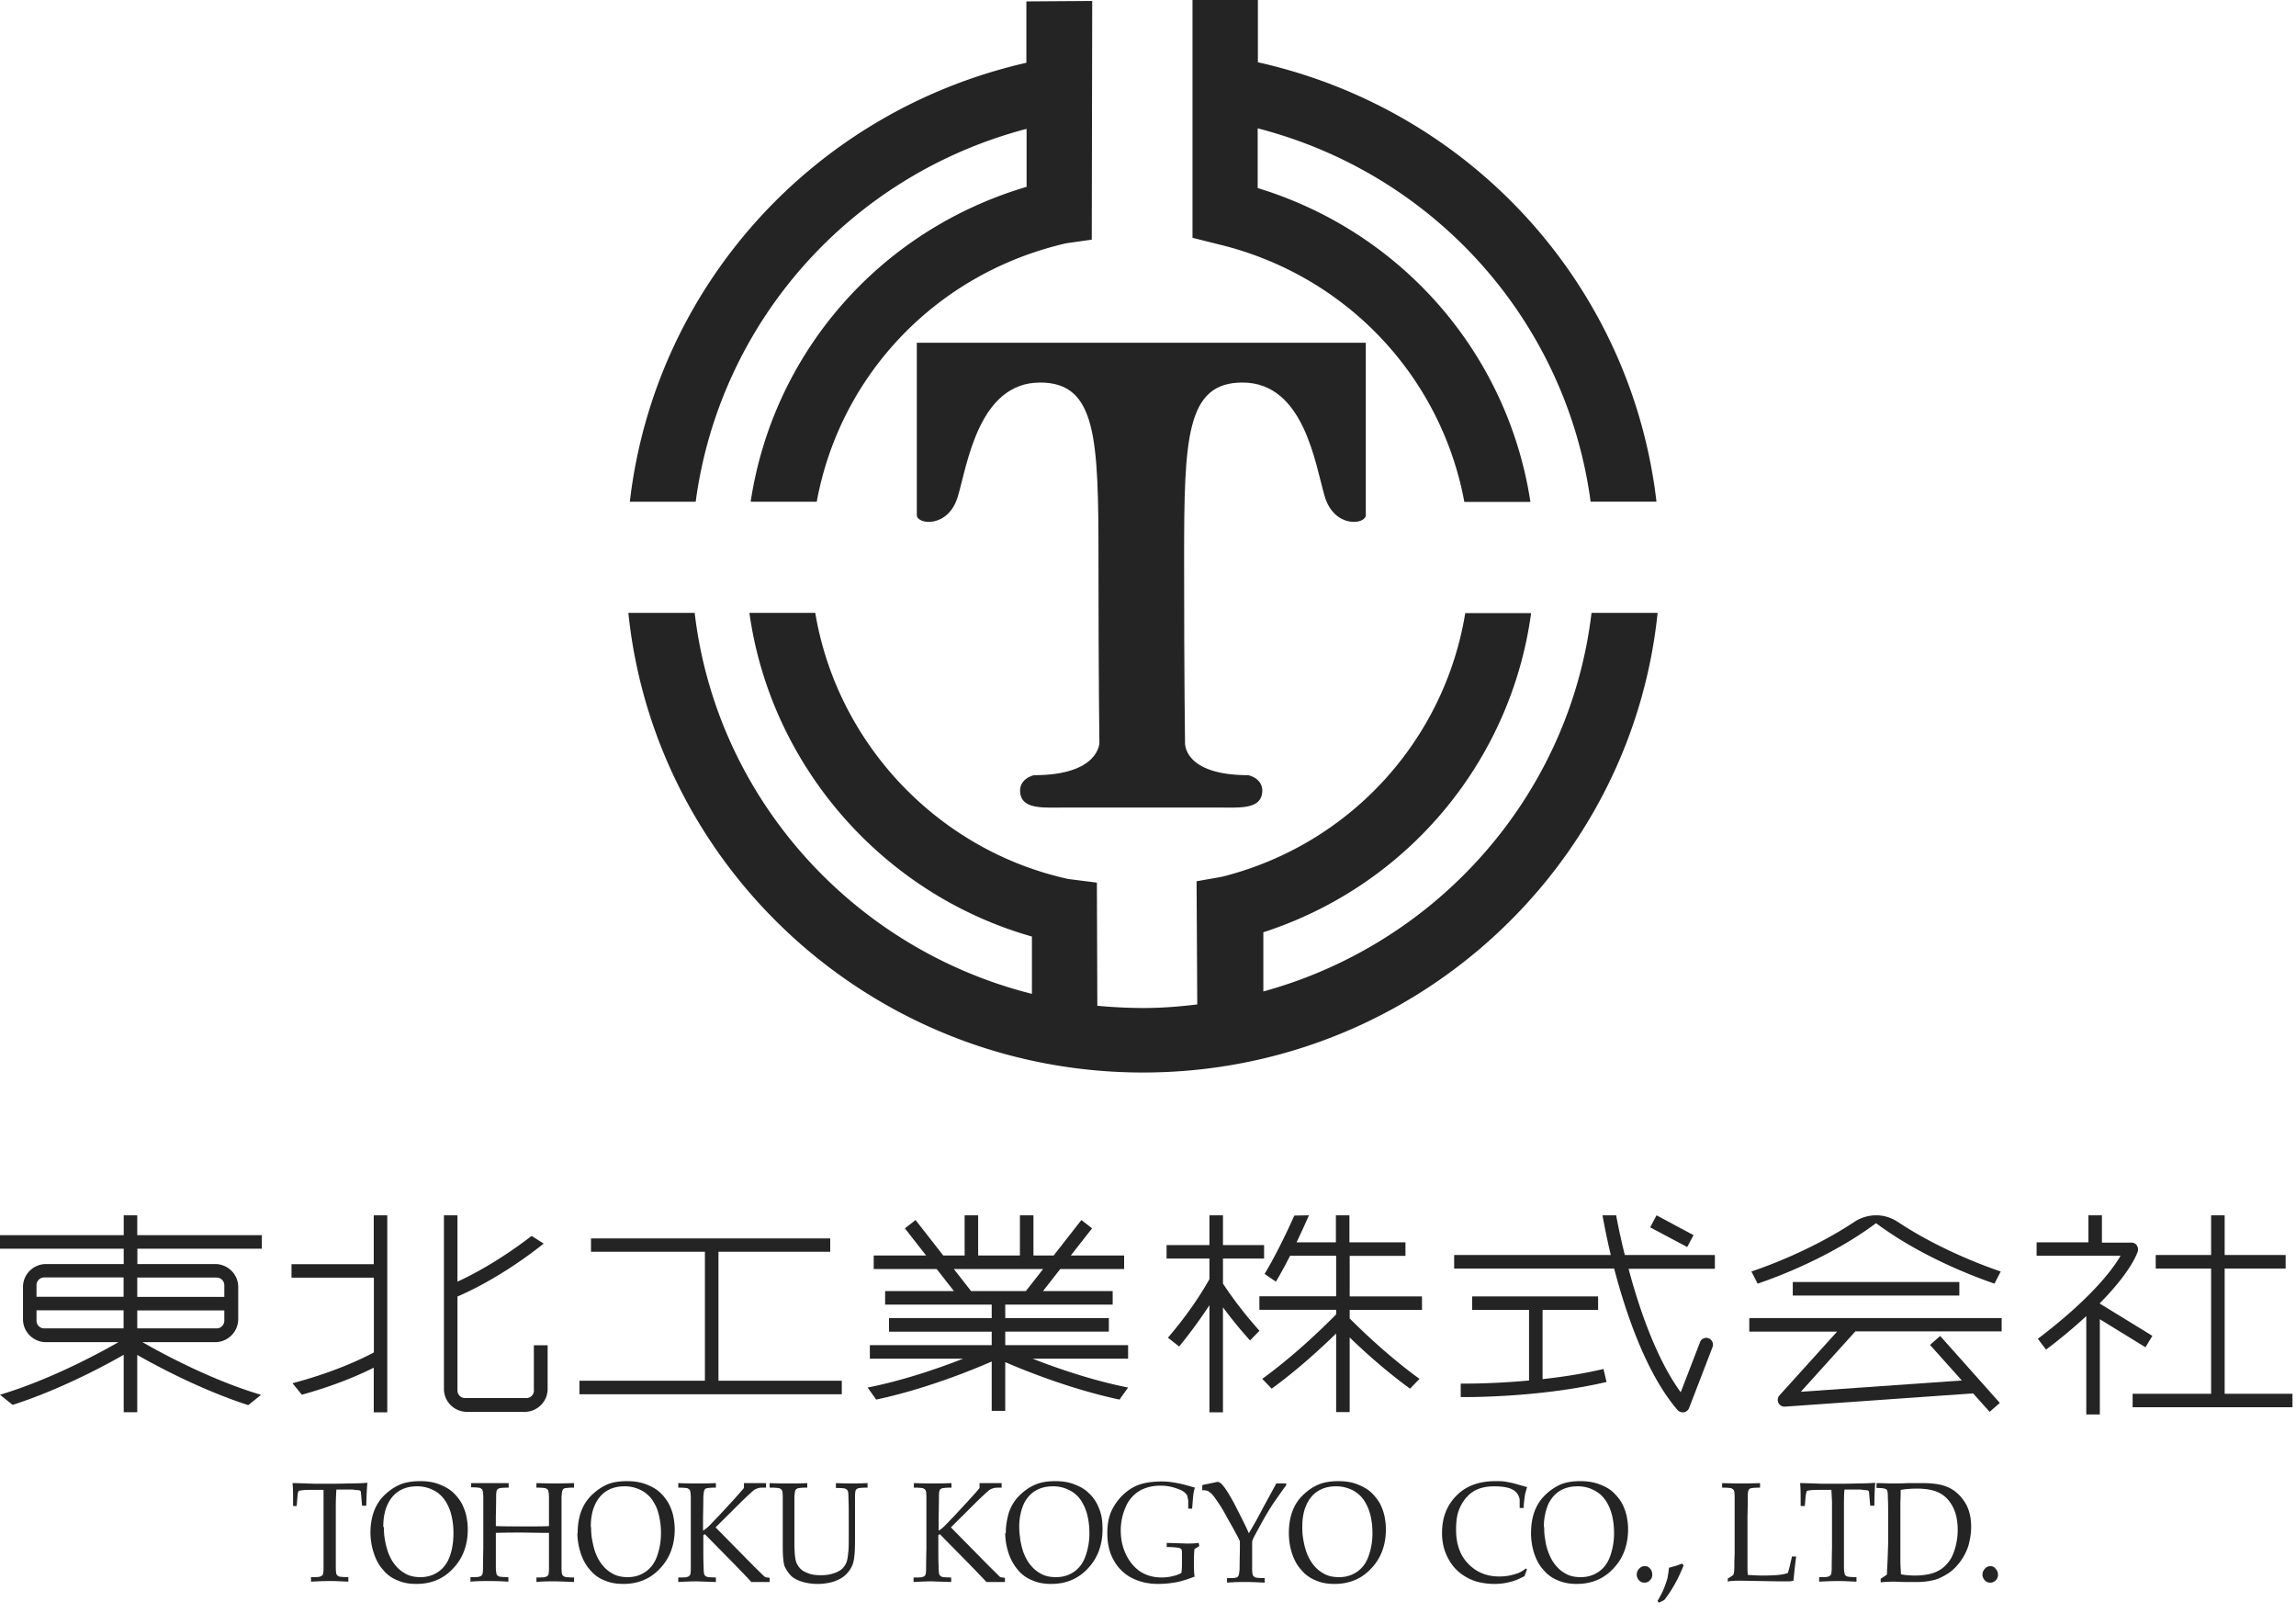 <svg width="168" height="118" fill="none" xmlns="http://www.w3.org/2000/svg"><g clip-path="url(#clip0_3201_1704)" fill="#242424"><path d="M21.73 110.178h-.284c0-.804 0-1.372-.044-1.679.35 0 .874.023 1.595.047h1.18c.218 0 .7 0 1.486-.024.568 0 .96-.023 1.223-.047-.044.378-.066.946-.087 1.679h-.306l-.044-.497c-.022-.283-.044-.472-.044-.496 0-.047-.021-.071-.043-.095l-.088-.047c-.043 0-.196 0-.459-.047h-1.201a19.41 19.41 0 00-.044 1.324v4.327c0 .307.022.52.066.567.044.071.087.095.175.142.087.024.305.047.677.047v.331c-.568-.023-.983-.047-1.267-.047-.131 0-.612 0-1.464.047v-.331c.371 0 .59 0 .677-.047.088-.024.131-.071.175-.118.044-.071.065-.237.065-.497v-5.722h-.72c-.416 0-.721 0-.962.048-.065 0-.13.023-.153.071-.043.071-.065.236-.087.543l-.044.521h.022zm5.375 1.986c0-.544.066-1.017.219-1.489.153-.45.393-.875.743-1.23s.743-.638 1.18-.827c.436-.19.939-.261 1.507-.261.524 0 .983.071 1.398.237.415.165.765.355 1.049.638.262.26.48.544.633.851.11.237.219.497.284.804.066.308.11.639.11.993 0 1.135-.35 2.105-1.07 2.861-.7.757-1.596 1.135-2.688 1.135-.502 0-.961-.071-1.376-.26a2.446 2.446 0 01-1.07-.78c-.307-.331-.525-.757-.678-1.23a4.87 4.87 0 01-.24-1.442zm.984-.425c0 .331.021.638.087.969a5.7 5.7 0 00.219.851c.152.402.349.757.59 1.017.24.284.524.473.808.615.306.141.633.189.983.189.502 0 .94-.142 1.31-.402.372-.26.656-.639.83-1.135.176-.497.263-1.04.263-1.679 0-.544-.066-1.04-.197-1.489a3.327 3.327 0 00-.327-.757 2.449 2.449 0 00-.48-.591c-.176-.166-.438-.308-.722-.426a2.586 2.586 0 00-.961-.165c-.503 0-.94.118-1.311.354-.371.237-.655.591-.852 1.041-.197.449-.284.969-.284 1.56l.044.048zm6.379-2.908v-.331h2.752v.331c-.371 0-.59.024-.677.047a.341.341 0 00-.175.119c-.043.07-.065.236-.065.496 0 .071 0 .544-.022 1.442v.71c.612.023 1.376.023 2.25.023.677 0 1.224 0 1.639-.023v-2.057c0-.331-.044-.521-.066-.568-.044-.071-.087-.094-.175-.142-.087-.023-.306-.047-.677-.047v-.331c.677.024 1.136.024 1.377.024.087 0 .546 0 1.376-.024v.331c-.372 0-.59.024-.677.047-.088.024-.131.071-.153.119-.044.07-.066.236-.088.496v5.154c0 .308.022.521.066.568.044.071.087.094.175.142.065.023.305.047.677.047v.331c-.612-.024-1.093-.047-1.486-.047-.415 0-.83 0-1.267.047v-.331c.371 0 .59 0 .677-.047.088-.024.131-.071.175-.118.044-.048.066-.237.066-.497v-2.601c-.874 0-1.551-.023-1.988-.023-.503 0-1.137 0-1.901.023v2.483c0 .307.044.52.065.567.044.071.088.095.175.142.088.024.306.047.678.047v.331a23.352 23.352 0 00-1.311-.047c-.481 0-.962 0-1.464.047v-.331c.371 0 .59 0 .677-.047a.35.35 0 00.175-.118c.044-.071.065-.237.065-.497 0-.071 0-.543.022-1.442v-3.712c0-.331-.043-.52-.065-.567-.044-.071-.088-.095-.175-.142-.087-.024-.306-.048-.677-.048l.022.024zm7.8 3.333c0-.544.066-1.017.218-1.489.153-.45.394-.875.743-1.23.35-.355.743-.638 1.158-.827.437-.19.94-.261 1.486-.261.524 0 .983.071 1.42.237.415.165.764.355 1.049.638.262.26.48.544.633.851.11.237.219.497.284.804.066.308.11.639.11.993 0 1.135-.35 2.105-1.071 2.861-.7.757-1.595 1.135-2.687 1.135-.481 0-.962-.071-1.377-.26a2.446 2.446 0 01-1.07-.78c-.306-.331-.525-.757-.678-1.23a4.87 4.87 0 01-.24-1.442h.022zm.983-.425c0 .331.022.638.088.969.065.331.13.615.218.851.153.402.35.757.59 1.017.24.284.524.473.808.615.306.141.634.189.983.189.503 0 .94-.142 1.311-.402.372-.26.656-.639.83-1.135a4.95 4.95 0 00.284-1.679 5.3 5.3 0 00-.196-1.489 2.584 2.584 0 00-.328-.757 2.028 2.028 0 00-.48-.591c-.175-.166-.416-.308-.722-.426a2.586 2.586 0 00-.96-.165c-.503 0-.94.118-1.312.354-.371.237-.655.591-.852 1.041-.196.449-.284.969-.284 1.56l.022.048zm9.131 3.665v.331l-1.42-.047s-.525 0-1.333.047v-.331c.371 0 .59 0 .677-.047.088-.024.131-.071.175-.118.044-.071.066-.237.066-.497v-5.154c0-.331-.044-.521-.066-.568-.044-.071-.087-.094-.175-.142-.087-.023-.306-.047-.677-.047v-.331c.612.024 1.07.024 1.398.024.328 0 .765 0 1.355-.024v.331c-.372 0-.59.024-.678.047a.222.222 0 00-.153.119c-.043.07-.065.236-.087.496 0 .071 0 .544-.022 1.442v1.041c.175-.095.372-.26.612-.52l.59-.615 1.049-1.135c.393-.449.655-.733.742-.851v-.355h1.617v.331c-.306 0-.502 0-.59.047a.896.896 0 00-.306.142 20.56 20.56 0 00-.917.851l-1.88 1.868 2.82 2.861c.458.449.72.709.786.757.065.047.174.047.35.071v.307H54.98a43.356 43.356 0 00-.786-.827l-.48-.497-2.142-2.175-.109.071v.993c0 .449 0 .898.022 1.347 0 .308.022.497.066.568.043.071.087.094.174.142.088.023.306.047.678.047h-.022zm3.933-6.573v-.331c.502.024.983.024 1.42.024.437 0 .895 0 1.332-.024v.331c-.371 0-.59.024-.677.047a.342.342 0 00-.175.119c-.044.07-.065.236-.087.496v3.334c0 .709.044 1.206.13 1.442.088.237.22.426.416.591.153.118.328.189.59.284.24.071.524.095.808.095.35 0 .656-.048.94-.142.284-.095.48-.213.611-.331a1.47 1.47 0 00.306-.45c.066-.165.11-.402.131-.685.044-.284.044-.662.044-1.112v-1.56c0-.473 0-.898-.022-1.348 0-.331-.022-.52-.065-.567-.044-.071-.088-.095-.175-.142-.087-.024-.306-.047-.677-.047v-.355c.524.024.895.024 1.136.024.218 0 .611 0 1.18-.024v.331c-.372 0-.59.024-.678.047a.342.342 0 00-.175.119c-.043.07-.065.236-.065.496v3.145c0 .827-.044 1.418-.153 1.749-.11.331-.306.615-.59.875-.218.189-.502.331-.83.449a4.26 4.26 0 01-1.136.166c-.48 0-.896-.071-1.246-.189-.35-.118-.633-.284-.808-.497a2.434 2.434 0 01-.393-.614c-.088-.284-.131-.733-.131-1.395v-3.594c0-.331-.022-.521-.066-.568-.044-.071-.087-.094-.175-.142-.087-.023-.305-.047-.677-.047h-.043zm13.284 6.573v.331l-1.42-.047s-.547 0-1.333.047v-.331c.371 0 .59 0 .677-.047.087-.024.153-.071.175-.118.044-.071.065-.237.065-.497 0-.071 0-.544.022-1.442v-3.712c0-.331-.022-.521-.065-.568-.044-.071-.088-.094-.175-.142-.088-.023-.306-.047-.677-.047v-.331c.611.024 1.07.024 1.398.024.328 0 .764 0 1.354-.024v.331c-.371 0-.59.024-.677.047a.342.342 0 00-.175.119c-.043.07-.065.236-.065.496 0 .071 0 .544-.022 1.442v1.041c.175-.095.371-.26.612-.52l.59-.615 1.048-1.135c.415-.449.656-.733.743-.851v-.355h1.617v.331c-.306 0-.503 0-.612.047a.896.896 0 00-.306.142 20.56 20.56 0 00-.918.851l-1.878 1.868 2.818 2.861c.459.449.72.709.765.757.065.047.174.047.371.071v.307h-1.354a43.356 43.356 0 00-.787-.827l-.48-.497-2.142-2.175-.109.071v.993c0 .449 0 .898.022 1.347 0 .308.022.497.065.568.044.071.088.094.175.142.088.023.306.047.677.047zm3.995-3.24c0-.544.088-1.017.219-1.489.153-.45.393-.875.743-1.23s.743-.638 1.18-.827c.436-.19.917-.261 1.485-.261.525 0 .983.071 1.398.237.437.165.765.355 1.05.638.283.26.48.544.633.851a3.8 3.8 0 01.284.804c.065.308.087.639.087.993 0 1.135-.35 2.105-1.07 2.861-.7.757-1.595 1.135-2.688 1.135-.48 0-.961-.071-1.376-.26a2.577 2.577 0 01-1.07-.78 3.615 3.615 0 01-.678-1.23 4.87 4.87 0 01-.24-1.442h.043zm.984-.425c0 .331.043.638.087.969.066.331.131.615.218.851.153.402.35.757.59 1.017.24.284.525.473.809.615.306.141.633.189 1.005.189.502 0 .94-.142 1.31-.402.372-.26.656-.639.83-1.135a4.95 4.95 0 00.285-1.679c0-.544-.066-1.04-.197-1.489a3.327 3.327 0 00-.328-.757 2.026 2.026 0 00-.48-.591c-.175-.166-.437-.308-.721-.426a2.586 2.586 0 00-.962-.165c-.502 0-.939.118-1.31.354-.372.237-.656.591-.852 1.041a4.272 4.272 0 00-.284 1.56v.048zm12.847 3.593a8.439 8.439 0 01-1.158.379 7.16 7.16 0 01-1.53.165c-.72 0-1.354-.142-1.944-.449a3.15 3.15 0 01-1.31-1.301c-.307-.543-.46-1.205-.46-1.962 0-.662.11-1.23.328-1.679.219-.449.503-.827.83-1.135.328-.307.656-.52.984-.662.502-.213 1.136-.307 1.878-.307.35 0 .721.047 1.093.118.371.071.808.189 1.289.331-.044.189-.088.355-.11.52-.021.166-.043.497-.087 1.017h-.284v-.591s-.022-.142-.044-.213a.58.58 0 00-.065-.213 1.097 1.097 0 00-.415-.331 4.043 4.043 0 00-.787-.26 3.356 3.356 0 00-.743-.071c-.59 0-1.114.142-1.55.402a2.53 2.53 0 00-.984 1.182 4.25 4.25 0 00-.35 1.679c0 .662.132 1.253.394 1.797.262.52.612.946 1.048 1.23.438.283.962.425 1.53.425.284 0 .546-.024.808-.094.262-.048.48-.142.656-.237a4.22 4.22 0 00.043-.638v-.568c0-.307 0-.473-.043-.52-.022-.047-.11-.094-.219-.118a5.53 5.53 0 00-.852-.047v-.308l1.464.048c.284 0 .568 0 .874-.048l.043.237-.35.212c-.043.355-.043.71-.043.994 0 .283 0 .638.044.993l.022.023zm.546-6.383v-.307l1.136-.237a.708.708 0 01.262.142c.044.047.153.166.306.378.219.331.48.757.765 1.325.284.567.612 1.182.94 1.915.327-.544.677-1.159 1.004-1.797l1.005-1.845h.721v.142c-.175.213-.48.662-.961 1.348-.262.402-.612.969-1.027 1.75-.262.473-.415.756-.459.875-.043.094-.043.212-.043.307v1.75c0 .307.021.496.065.567.044.071.11.095.175.142.087.024.306.047.677.047v.331c-.502-.023-.94-.047-1.333-.047-.35 0-.83 0-1.42.047v-.331c.372 0 .59 0 .678-.047a.224.224 0 00.153-.118c.043-.071.065-.237.087-.497 0-.071 0-.544.022-1.442v-.591c-.066-.142-.131-.284-.197-.402-.043-.071-.196-.378-.48-.875l-.306-.544a9.554 9.554 0 00-.546-.922c-.24-.355-.416-.615-.569-.757-.087-.07-.174-.141-.262-.189a1.603 1.603 0 00-.415-.047l.022-.071zm6.336 3.215c0-.544.065-1.017.218-1.489.153-.45.393-.875.743-1.23s.743-.638 1.18-.827c.437-.19.94-.261 1.485-.261.525 0 .983.071 1.399.237.415.165.764.355 1.048.638.262.26.481.544.634.851a3.8 3.8 0 01.284.804c.065.308.109.639.109.993 0 1.135-.349 2.105-1.07 2.861-.7.757-1.595 1.135-2.688 1.135-.502 0-.961-.071-1.376-.26a2.577 2.577 0 01-1.07-.78c-.306-.331-.525-.757-.678-1.23a4.825 4.825 0 01-.218-1.442zm.983-.425c0 .331.022.638.087.969a5.7 5.7 0 00.219.851c.153.402.35.757.59 1.017.24.284.524.473.808.615.306.141.633.189 1.005.189.502 0 .94-.142 1.31-.402.372-.26.656-.639.831-1.135a4.95 4.95 0 00.284-1.679c0-.544-.066-1.04-.197-1.489a3.296 3.296 0 00-.327-.757 2.027 2.027 0 00-.481-.591 2.172 2.172 0 00-.721-.426 2.586 2.586 0 00-.961-.165c-.503 0-.94.118-1.311.354-.372.237-.656.591-.852 1.041-.197.449-.284.969-.284 1.56v.048zm16.43 3.097l-.174.473c-.372.189-.721.354-1.071.425-.35.095-.721.142-1.136.142-.481 0-.939-.071-1.355-.189a3.797 3.797 0 01-1.092-.567 3.326 3.326 0 01-.765-.828 4.04 4.04 0 01-.458-.993 4.028 4.028 0 01-.153-1.182c0-1.088.349-1.986 1.048-2.696.699-.709 1.639-1.064 2.862-1.064.284 0 .547 0 .787.048.24.047.524.094.896.213.349.094.568.165.633.165-.065.189-.109.378-.153.544-.043.284-.087.615-.109.993h-.284v-.591a.971.971 0 00-.524-.757c-.306-.165-.765-.236-1.355-.236-.437 0-.83.071-1.136.189-.306.118-.59.307-.83.567-.241.26-.437.568-.59.946-.153.378-.219.875-.219 1.466 0 1.04.284 1.868.874 2.483.59.614 1.333.945 2.294.945.437 0 .831-.071 1.202-.189.262-.071.502-.213.743-.402l.087.095h-.022zm.307-2.672c0-.544.066-1.017.219-1.489.153-.45.393-.875.743-1.23a3.91 3.91 0 011.158-.827c.437-.19.939-.261 1.485-.261.525 0 .983.071 1.42.237.437.165.765.355 1.049.638.262.26.481.544.634.851a3.8 3.8 0 01.284.804c.065.308.109.639.109.993 0 1.135-.35 2.105-1.071 2.861-.699.757-1.595 1.135-2.687 1.135-.481 0-.939-.071-1.376-.26a2.58 2.58 0 01-1.071-.78c-.306-.331-.524-.757-.677-1.23a4.822 4.822 0 01-.219-1.442zm.962-.425c0 .331.021.638.087.969.044.331.131.615.219.851.152.402.349.757.589 1.017.241.284.503.473.809.615.284.141.633.189.983.189.502 0 .939-.142 1.311-.402.371-.26.655-.639.83-1.135a4.95 4.95 0 00.284-1.679c0-.544-.066-1.04-.197-1.489a3.313 3.313 0 00-.327-.757 2.445 2.445 0 00-.481-.591 2.742 2.742 0 00-.721-.426 2.587 2.587 0 00-.961-.165c-.503 0-.94.118-1.311.354-.372.237-.656.591-.852 1.041a4.267 4.267 0 00-.284 1.56l.022.048zm7.36 2.836c.153 0 .284.048.394.19.109.118.153.26.153.425a.535.535 0 01-.175.426.506.506 0 01-.393.165.508.508 0 01-.394-.165.617.617 0 01-.174-.426c0-.165.065-.307.174-.425a.53.53 0 01.394-.19h.021zm.919 2.578c.24-.426.415-.757.502-.993.087-.236.175-.473.24-.709.022-.119.066-.355.11-.757l.502-.142s.219-.071.459-.165l.109.142c-.393.969-.852 1.82-1.42 2.529l-.393.19-.109-.142v.047zm5.155-1.418v-.26c.197-.095.306-.189.371-.236.044-.024.044-.071.066-.119.022-.094.044-.307.044-.614 0-.473.021-.757.021-.828v-4.09c0-.331-.021-.521-.065-.568-.044-.071-.088-.094-.175-.142-.087-.023-.306-.047-.677-.047v-.331c.764.024 1.245.024 1.42.024.197 0 .655 0 1.354-.024v.331c-.371 0-.589.024-.677.047-.087.024-.131.071-.153.119-.043.07-.065.236-.065.496 0 .071 0 .544-.022 1.442v3.405c0 .355 0 .638.022.875.349.024.721.047 1.07.047.896 0 1.508-.047 1.857-.189.044-.095.066-.213.11-.355l.196-.851h.306a57.943 57.943 0 00-.197 1.773c-.131.024-.218.048-.305.048h-.765l-2.775-.048c-.306 0-.612 0-.917.048l-.044.047zm5.616-5.558h-.284c0-.803 0-1.371-.044-1.678.349 0 .874.023 1.617.047h1.179c.219 0 .7 0 1.486-.024.546 0 .961-.023 1.224-.047-.044.378-.066.946-.066 1.679h-.306l-.044-.497c-.021-.283-.043-.473-.043-.496 0-.048-.022-.071-.044-.095l-.087-.047c-.044 0-.197 0-.459-.047h-1.202c-.043.331-.043.756-.043 1.324v4.327c0 .307.043.52.065.567.044.071.087.095.175.142.087.024.306.047.677.047v.331c-.568-.023-.983-.047-1.267-.047-.131 0-.612 0-1.464.047v-.331c.372 0 .59 0 .677-.047a.342.342 0 00.175-.118c.044-.071.066-.237.066-.497 0-.071 0-.544.022-1.442v-3.429l-.044-.851h-.699c-.415 0-.721 0-.961.048-.066 0-.132.023-.153.07a2.425 2.425 0 00-.088.544l-.044.52h-.021zm5.572 5.558v-.236c.174-.119.327-.213.458-.308 0-.236.022-.544.044-.969.022-.686.044-1.182.044-1.442v-2.081c0-.331 0-.709-.022-1.159 0-.283-.022-.473-.066-.52 0-.047-.065-.071-.109-.094-.109-.048-.328-.071-.655-.071v-.355c.458 0 .852.024 1.201.024.262 0 .634 0 1.093-.024h1.092c.765 0 1.398.095 1.857.307.481.213.874.568 1.202 1.064.327.497.48 1.112.48 1.821 0 .52-.087.993-.218 1.442a3.975 3.975 0 01-.634 1.182c-.262.331-.546.615-.852.804-.306.189-.611.355-.939.45a5.022 5.022 0 01-1.355.165h-.786c-.437 0-.699-.024-.83-.024-.197 0-.525 0-1.005.048v-.024zm1.463-.567c.35.071.721.094 1.093.094.371 0 .743-.047 1.048-.118.306-.071.568-.189.787-.331.218-.142.415-.331.612-.591.196-.26.349-.615.458-1.017.11-.402.175-.827.175-1.277 0-.638-.109-1.182-.327-1.631-.219-.449-.525-.804-.94-1.04-.415-.237-.983-.355-1.726-.355-.371 0-.765.024-1.18.095 0 .165 0 .472-.022.874v4.351c0 .236.022.544.044.922l-.022.024zm6.553-.593a.46.46 0 01.393.19c.109.118.175.26.175.425a.535.535 0 01-.175.426.505.505 0 01-.393.165.505.505 0 01-.393-.165.614.614 0 01-.175-.426c0-.165.065-.307.175-.425a.526.526 0 01.393-.19z"/></g><g clip-path="url(#clip1_3201_1704)" fill="#242424"><path d="M92.44 72.544v-4.341c10.569-3.42 18.129-12.546 19.592-23.348h-4.819c-1.512 9.257-8.392 16.919-17.797 19.287l-1.861.329.05 9.01c-1.33.165-2.626.263-3.972.263a37.48 37.48 0 01-3.34-.164l-.033-9.01-2.094-.264c-9.638-2.12-16.933-10.013-18.512-19.468h-4.819c1.546 11.115 9.672 20.553 20.672 23.677v4.193C62.413 69.42 52.426 58.387 50.83 44.838h-4.852c1.944 18.86 18.08 33.625 37.655 33.625 19.575 0 35.71-14.765 37.655-33.625h-4.836c-1.579 13.302-11.233 24.187-23.995 27.69l-.017.016zm-.415-58.798V9.389c13.028 3.354 22.599 14.19 24.361 27.31h4.819c-1.828-15.702-13.427-28.626-29.164-32.144V0h-4.785v17.396l1.828.46c9.421 2.237 16.367 9.702 18.062 18.86h4.836c-1.645-10.753-9.306-19.698-19.94-22.954l-.017-.016zM79.885.07L75.1.103v4.489C59.446 8.16 47.897 21.067 46.086 36.704h4.819C52.65 23.632 62.155 12.83 75.116 9.426v4.242c-10.785 3.19-18.545 12.168-20.19 23.036h4.836c1.695-9.24 8.724-16.722 18.262-18.909l1.861-.263.033-17.478-.033.016z"/><path d="M89.102 59.078c1.495 0 3.04.148 3.24-.986.2-1.135-.997-1.381-.997-1.381-4.786 0-4.636-2.368-4.636-2.368s-.067-4.538-.067-13.4c0-8.863.133-12.957 4.27-12.957 4.504 0 5.318 5.952 6.016 8.32.698 2.367 3.008 2.071 3.008 1.38v-12.61H67.084v12.61c0 .691 2.31.987 3.007-1.38.698-2.368 1.53-8.32 6.016-8.32 4.138 0 4.27 4.094 4.27 12.956 0 8.863.067 13.4.067 13.4s0 2.369-4.786 2.369c0 0-1.196.246-.997 1.38.2 1.135 1.745.987 3.24.987h11.202z"/></g><g clip-path="url(#clip2_3201_1704)" fill="#242424"><path d="M19.159 91.35v-.99h-9.116v-1.45h-.99v1.45H0v.99h9.052v1.124h-5.68c-.936 0-1.69.753-1.69 1.679v2.358c0 .925.754 1.678 1.69 1.678H8.67c-1.41.808-5.036 2.767-8.671 3.846l.927.744c3.445-1.107 6.698-2.848 8.125-3.665v4.2h.991v-4.19c1.427.816 4.68 2.558 8.125 3.673l.937-.753c-3.645-1.079-7.28-3.047-8.68-3.855h5.317a1.69 1.69 0 001.69-1.678v-2.358c0-.926-.754-1.679-1.69-1.679h-5.69V91.35h9.116-.009zM9.052 97.182H3.236a.56.56 0 01-.564-.562v-.762h6.371v1.315l.01.01zm0-2.313h-6.38v-.853c0-.308.255-.562.564-.562h5.807v1.415h.01zm7.362 1.75a.566.566 0 01-.563.563h-5.808v-1.315h6.371v.762-.01zm-.563-3.156c.309 0 .563.254.563.563v.852h-6.371v-1.415h5.808zm11.505-.979H21.33v.988h6.026v5.47c-2.281 1.207-4.763 1.941-5.953 2.25l.681.843c1.246-.344 3.272-.979 5.263-1.977v3.265h.99V88.91h-.99v3.574h.009zm62.13-.409h3.008v-.988h-3.008v-2.178h-.991v2.178h-3.136v.988h3.136v1.506c-1.09 1.932-2.327 3.447-3.036 4.282l.818.644c.564-.68 1.4-1.77 2.218-3.021v7.837h.99V95.64c.719.97 1.418 1.805 1.982 2.422l.69-.707a30.238 30.238 0 01-2.671-3.447v-1.833z"/><path d="M98.74 91.876h4.099v-.989h-4.1v-1.978h-.99v1.978h-2.881c.336-.698.645-1.379.909-1.978l-1.073.019c-.572 1.288-1.308 2.812-2.172 4.272l.827.563c.373-.626.718-1.261 1.036-1.896h3.372v2.966H92.15v.989h5.617v.335c-1.209 1.225-3.199 3.112-5.408 4.717l.691.717c1.845-1.343 3.508-2.858 4.717-4.037v5.751h.99v-5.46c1.173 1.133 2.718 2.512 4.418 3.746l.691-.717c-2.036-1.478-3.89-3.202-5.108-4.417v-.626h5.29v-.989h-5.29v-2.966h-.018zm-59.668 9.851a.558.558 0 01-.564.553h-4.471a.558.558 0 01-.564-.553v-6.876c3-1.297 5.58-3.284 6.308-3.873l-.882-.563c-.89.69-3.008 2.24-5.426 3.347V88.91h-.99v12.7c0 .934.754 1.678 1.69 1.678h4.217c.927 0 1.681-.753 1.681-1.678v-3.193h-1.008v3.302l.009.009zm13.497-10.15h8.18v-.98H43.244v.98h8.334v9.434h-9.18v.988h19.196v-.988H52.57v-9.434zm29.974 6.83h-8.988v-.989h7.58v-.989h-7.58v-.988h7.861v-.99h-5.098l1.263-1.614h4.672v-.989h-3.9l1.555-1.986-.782-.608-2.027 2.594h-1.481V88.91h-.99v2.94h-3.055v-2.94h-.99v2.94h-1.564l-2.026-2.595-.782.608 1.554 1.987H63.93v.988h4.608l1.263 1.615h-5.035v.989h7.798v.988h-7.516v.99h7.516v.988h-8.916v.989h6.826c-1.773.698-4.381 1.596-6.99 2.113l.628.88c3.635-.771 7.107-2.195 8.452-2.785v3.611h.99V99.65c1.418.616 4.809 1.986 8.362 2.739l.627-.88c-2.608-.517-5.217-1.415-6.989-2.113h6.99v-.99zm-11.488-3.955l-1.263-1.615h6.535l-1.264 1.615h-4.008zm46.28 5.697c-1.5.354-3.045.59-4.463.744v-5.062h4.063v-.988h-9.216v.988h4.163v5.162c-2.818.263-4.963.227-4.999.227v.988h.282c1.199 0 5.953-.072 10.388-1.106l-.227-.962.009.009z"/><path d="M125.461 91.812h-6.571a47.646 47.646 0 01-.636-2.903h-1c.064.336.255 1.425.609 2.903h-11.461v.989h11.706c.846 3.23 2.336 7.674 4.636 10.35.1.109.236.172.381.172h.082a.511.511 0 00.382-.308l1.718-4.463a.5.5 0 00-.282-.644.484.484 0 00-.636.29l-1.409 3.656c-1.8-2.467-3.054-6.168-3.817-9.035h6.316v-.989l-.018-.018z"/><path d="M123.916 90.36l-2.708-1.45-.464.88 2.709 1.442.463-.871zm38.864 11.603v-9.162h4.462v-.989h-4.462V88.91h-.991v2.903h-4.054v.989h4.054v9.162h-5.744v.988h11.697v-.988h-4.962z"/><path d="M156.981 98.57l.509-.843-3.844-2.359v-.027c2.354-2.386 2.763-3.737 2.781-3.81a.535.535 0 00-.082-.435.47.47 0 00-.391-.19H153.8v-1.997h-.99v1.978h-3.79v.98h6.144c-.573.988-2.118 3.084-6.054 6.077l.6.79a38.338 38.338 0 002.945-2.45v7.194h.991v-6.967l3.335 2.05v.01zm-13.615-4.78h-12.188v.988h12.188v-.988zm3.098 3.628v-.988h-18.468v.988h6.426l-4.217 4.663a.493.493 0 00-.073.553.482.482 0 00.445.272h.037l13.76-.97 1.209 1.351.745-.653-4.363-4.898-.745.653 2.327 2.603-11.779.826 3.99-4.418h10.706v.018z"/><path d="M137.268 89.481c3.39 2.53 7.426 4 8.671 4.427l.454-.89c-.89-.299-4.408-1.541-7.57-3.655h-.01a2.797 2.797 0 00-1.536-.454c-.563 0-1.127.173-1.581.472-3.163 2.105-6.662 3.347-7.544 3.638l.455.889c1.245-.418 5.28-1.896 8.67-4.427h-.009z"/></g><defs><clipPath id="clip0_3201_1704"><path fill="#fff" transform="translate(21.402 108.357)" d="M0 0h124.793v8.914H0z"/></clipPath><clipPath id="clip1_3201_1704"><path fill="#fff" transform="translate(45.978)" d="M0 0h75.309v78.48H0z"/></clipPath><clipPath id="clip2_3201_1704"><path fill="#fff" transform="translate(0 88.91)" d="M0 0h167.742v14.586H0z"/></clipPath></defs></svg>